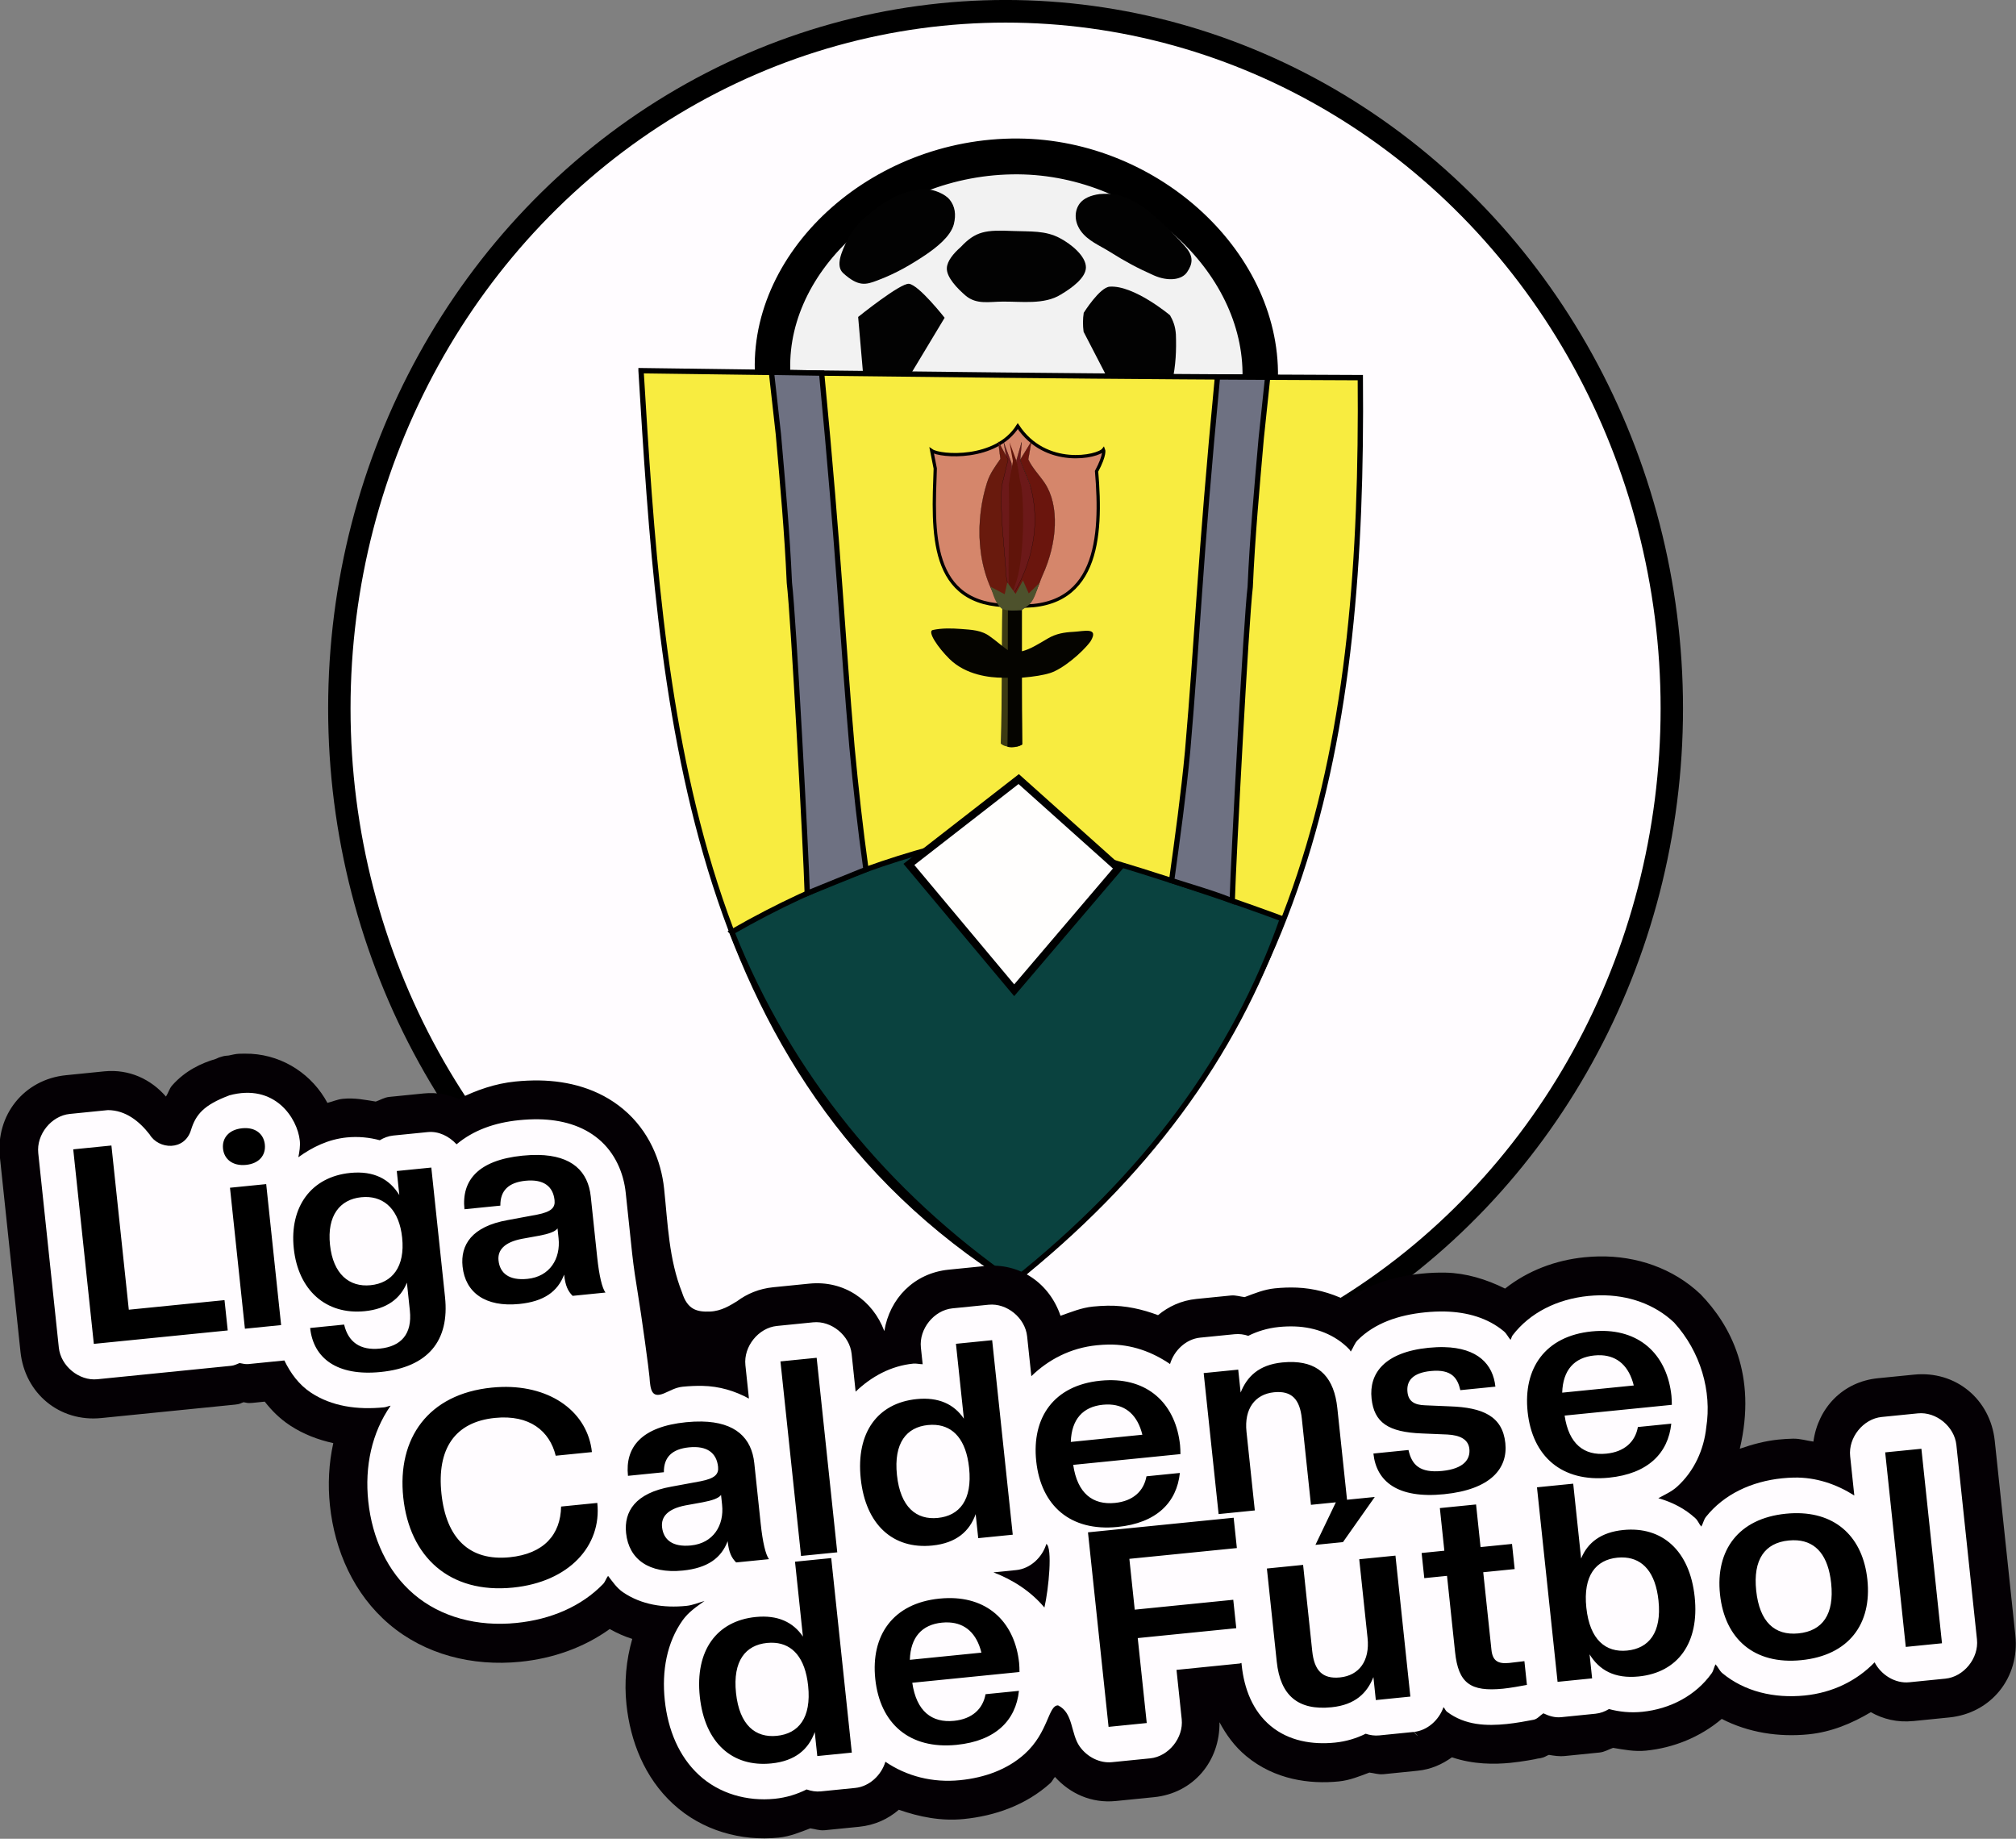 <?xml version="1.0" encoding="UTF-8" standalone="no"?>
<!-- Created with Inkscape (http://www.inkscape.org/) -->

<svg
   version="1.1"
   id="svg1"
   width="286.237"
   height="261.017"
   viewBox="0 0 286.237 261.017"
   sodipodi:docname="452387973_1014953523045519_871115287210108003_n.jpg"
   xml:space="preserve"
   xmlns:inkscape="http://www.inkscape.org/namespaces/inkscape"
   xmlns:sodipodi="http://sodipodi.sourceforge.net/DTD/sodipodi-0.dtd"
   xmlns="http://www.w3.org/2000/svg"
   xmlns:svg="http://www.w3.org/2000/svg"><rect x="0" y="0" width="286.237" height="261.017" fill="#808080" stroke="none"/><defs
     id="defs1" /><sodipodi:namedview
     id="namedview1"
     pagecolor="#ffffff"
     bordercolor="#000000"
     borderopacity="0.25"
     inkscape:showpageshadow="2"
     inkscape:pageopacity="0.0"
     inkscape:pagecheckerboard="0"
     inkscape:deskcolor="#d1d1d1"><inkscape:page
       x="0"
       y="0"
       width="286.237"
       height="261.017"
       id="page2"
       margin="0"
       bleed="0" /></sodipodi:namedview><g
     inkscape:groupmode="layer"
     inkscape:label="Image"
     id="g1"
     transform="translate(-29.654,-40.48)"><g
       inkscape:label="Capa 1"
       id="layer1"
       transform="matrix(1.32,0,0,1.333,298.005,-14.994)"
       style="opacity:1"><g
         id="g242"><ellipse
           style="opacity:1;fill:#fffcff;fill-opacity:1;fill-rule:evenodd;stroke:#000000;stroke-width:2.409;stroke-linecap:round;stroke-dasharray:none;stroke-opacity:1;paint-order:markers fill stroke"
           id="path241"
           cx="-95.134"
           cy="117.059"
           rx="71.662"
           ry="74.241" /><g
           id="g233"><g
             id="g232"
             transform="matrix(1.082,0,0,1.082,-208.545,-16.281)"><path
               id="path9"
               style="opacity:1;fill:#f2f2f2;fill-opacity:1;fill-rule:evenodd;stroke:#000000;stroke-width:3.526;stroke-linecap:round;stroke-dasharray:none;stroke-opacity:1;paint-order:markers fill stroke"
               d="m 130.114,91.194 c -0.589,11.648 -10.867,19.947 -24.034,19.947 -13.167,0 -23.242,-8.536 -24.363,-20.145 -1.105,-11.442 10.501,-22.198 24.363,-22.091 13.12,0.101 24.62,10.69 24.034,22.289 z"
               sodipodi:nodetypes="sssss" /><path
               style="opacity:1;fill:#020202;fill-opacity:1;fill-rule:evenodd;stroke-width:0.326;stroke-linecap:round;paint-order:markers fill stroke"
               d="m 121.389,91.029 -6.326,-0.101 -2.491,-4.767 c -0.083,-0.63 -0.081,-1.251 0.013,-1.865 0,0 1.583,-2.509 2.587,-2.574 2.417,-0.158 5.99,2.814 5.99,2.814 0.281,0.49 0.529,1.033 0.585,1.882 0.059,1.537 -0.008,3.074 -0.358,4.611 z"
               id="path11-6"
               sodipodi:nodetypes="ccccscccc" /><path
               style="opacity:1;fill:#020202;fill-opacity:1;fill-rule:evenodd;stroke-width:0.326;stroke-linecap:round;paint-order:markers fill stroke"
               d="m 118.373,73.802 c 1.299,0.901 3.349,2.855 4.361,4.041 0.791,0.927 0.682,1.644 0.123,2.456 -0.522,0.759 -1.869,0.938 -3.301,0.312 -1.654,-0.724 -2.877,-1.386 -4.339,-2.295 -1.022,-0.646 -2.241,-1.094 -2.957,-2.123 -0.667,-0.96 -0.576,-2 -0.067,-2.665 0.384,-0.502 1.094,-0.801 1.956,-0.916 1.214,-0.086 2.175,-0.077 4.224,1.191 z"
               id="path10-8"
               sodipodi:nodetypes="cssscsscc" /><path
               style="opacity:1;fill:#020202;fill-opacity:1;fill-rule:evenodd;stroke-width:0.326;stroke-linecap:round;paint-order:markers fill stroke"
               d="m 105.593,76.244 c 1.731,0.065 3.168,-0.056 4.608,0.694 1.198,0.624 2.61,1.805 2.603,2.893 -0.007,1.016 -1.405,2.029 -2.482,2.659 -1.661,1.036 -3.938,0.677 -5.822,0.703 -1.323,0.008 -2.557,0.308 -3.638,-0.574 -0.805,-0.684 -1.936,-1.815 -1.884,-2.736 0.039,-0.695 0.655,-1.426 1.365,-2.046 1.512,-1.593 2.49,-1.714 5.25,-1.593 z"
               id="path10"
               sodipodi:nodetypes="cssscsssc" /><path
               style="opacity:1;fill:#020202;fill-opacity:1;fill-rule:evenodd;stroke-width:0.326;stroke-linecap:round;paint-order:markers fill stroke"
               d="m 92.175,73.857 c -1.283,0.963 -2.342,1.826 -3.028,3.154 -0.709,1.373 -1.233,2.702 -0.467,3.387 1.538,1.375 2.273,1.126 3.375,0.718 1.9,-0.703 3.381,-1.579 4.829,-2.535 1.013,-0.692 2.458,-1.766 2.79,-3.009 0.232,-0.946 0.125,-1.754 -0.429,-2.429 -0.418,-0.51 -1.531,-1.019 -2.423,-1.01 -1.703,0.017 -3.173,0.69 -4.648,1.724 z"
               id="path10-1"
               sodipodi:nodetypes="cssscssscc" /><path
               style="opacity:0.997;fill:#020202;fill-opacity:1;fill-rule:evenodd;stroke-width:0.326;stroke-linecap:round;paint-order:markers fill stroke"
               d="m 90.16,84.703 0.486,5.535 4.737,0.097 3.375,-5.552 c 0,0 -2.541,-3.212 -3.539,-3.342 -0.836,-0.109 -5.06,3.263 -5.06,3.263 z"
               id="path11"
               sodipodi:nodetypes="ccccsc" /></g><g
             id="g231"><g
               id="g230"
               transform="matrix(1.082,0,0,1.082,-208.545,-16.281)"><g
                 id="g7"
                 transform="translate(-79.439,-13.711)"><path
                   style="opacity:1;fill:#f8ec40;fill-opacity:1;fill-rule:evenodd;stroke:#000000;stroke-width:0.526;stroke-linecap:round;stroke-dasharray:none;paint-order:markers fill stroke"
                   d="m 148.016,103.703 c 23.945,0.338 47.817,0.602 71.505,0.684 0.301,35.637 -4.851,65.181 -34.534,89.007 -32.86,-20.447 -35.008,-57.974 -36.971,-89.691 z"
                   id="path1"
                   sodipodi:nodetypes="cccc" /><path
                   style="opacity:1;fill:#0a423f;fill-opacity:1;fill-rule:evenodd;stroke:#000000;stroke-width:0.526;stroke-linecap:round;stroke-dasharray:none;paint-order:markers fill stroke"
                   d="m 157.043,158.944 c 9.25,-5.236 17.239,-7.836 27.002,-9.894 8.425,2.145 18.993,5.396 27.732,8.6 -4.771,13.482 -13.622,25.404 -26.79,35.745 -12.621,-8.718 -22.267,-20.333 -27.943,-34.45 z"
                   id="path2"
                   sodipodi:nodetypes="ccccc" /><path
                   style="fill:#fffefd;fill-opacity:1;fill-rule:evenodd;stroke:#000000;stroke-width:0.752;stroke-linecap:round;stroke-dasharray:none;paint-order:markers fill stroke"
                   d="m 185.56,143.897 -10.912,8.4 10.465,12.382 10.342,-12.014 z"
                   id="path26" /></g><path
                 style="opacity:1;fill:#6e7182;fill-opacity:1;fill-rule:evenodd;stroke:#000000;stroke-width:0.526;stroke-linecap:round;stroke-dasharray:none;paint-order:markers fill stroke"
                 d="m 90.939,139.085 c -2.102,0.833 -3.923,1.573 -5.838,2.343 -0.126,-4.14 -1.365,-27.214 -1.778,-30.56 -0.214,-4.888 -0.666,-9.757 -1.094,-14.629 l -0.687,-6.088 4.99,0.079 c 1.772,18.331 2.035,25.648 3.012,36.771 0.408,4.302 0.802,7.805 1.395,12.084 z"
                 id="path4"
                 sodipodi:nodetypes="cccccccc" /><path
                 style="opacity:1;fill:#6e7182;fill-opacity:1;fill-rule:evenodd;stroke:#000000;stroke-width:0.526;stroke-linecap:round;stroke-dasharray:none;paint-order:markers fill stroke"
                 d="m 121.324,140.176 c 2.082,0.674 4.107,1.223 6.022,1.994 0.126,-4.14 1.377,-27.546 1.789,-30.892 0.214,-4.888 0.666,-9.757 1.094,-14.629 l 0.64,-6.014 -4.989,-0.029 c -1.772,18.331 -1.988,25.683 -2.965,36.805 -0.408,4.302 -0.997,8.486 -1.591,12.765 z"
                 id="path12"
                 sodipodi:nodetypes="cccccccc" /></g></g></g></g><g
         id="g18"
         transform="matrix(1.082,0,0,1.082,-208.545,-16.281)"><path
           id="path239"
           style="font-weight:bold;font-size:27.537px;font-family:'Creato Display';-inkscape-font-specification:'Creato Display, Bold';font-variant-ligatures:no-contextual;letter-spacing:-0.021px;word-spacing:-0.431px;display:inline;fill:#040004;fill-rule:evenodd;stroke-width:0.326;stroke-linecap:round;paint-order:markers fill stroke"
           inkscape:label="black"
           d="m 28.673,157.215 c -0.194,0.008 -0.387,0.032 -0.577,0.069 -0.249,0.049 -0.421,0.089 -0.506,0.107 -0.188,0.019 -0.377,0.027 -0.562,0.075 -0.565,0.158 -0.488,0.164 -0.611,0.212 -0.07,0.028 -0.093,0.038 -0.141,0.057 -1.377,0.401 -2.993,1.13 -4.304,2.592 -0.296,0.33 -0.386,0.746 -0.623,1.105 -1.487,-1.696 -3.647,-2.729 -6.145,-2.48 h -0.003 l -3.792,0.378 c -4.161,0.412 -7.011,3.921 -6.567,8.077 v 0.006 l 2.045,19.143 v 0.003 c 0.442,4.115 3.909,6.928 8.028,6.514 l -0.006,0.001 13.301,-1.323 c 0.543,-0.053 0.542,-0.133 0.847,-0.236 0.32,0.039 0.351,0.117 0.878,0.065 l -0.006,0.001 1.24,-0.123 c 0.674,0.858 1.485,1.672 2.512,2.341 1.351,0.881 2.811,1.415 4.301,1.743 -0.445,1.999 -0.553,4.077 -0.333,6.134 0.473,4.428 2.363,8.716 5.891,11.686 3.555,2.992 8.272,4.17 13.029,3.698 3.258,-0.323 6.335,-1.4 8.894,-3.223 0.73,0.409 1.474,0.734 2.241,0.973 -0.617,2.106 -0.806,4.312 -0.576,6.461 0.386,3.606 1.793,7.182 4.624,9.769 2.906,2.656 6.782,3.696 10.498,3.327 1.155,-0.115 2.143,-0.535 3.151,-0.913 0.485,0.062 0.898,0.237 1.434,0.183 l -0.006,0.003 3.422,-0.34 c 1.563,-0.153 2.895,-0.77 3.955,-1.676 2.051,0.709 4.206,1.136 6.466,0.911 3.086,-0.306 6.162,-1.36 8.602,-3.54 0.195,-0.174 0.272,-0.418 0.453,-0.602 1.489,1.631 3.614,2.616 6.062,2.369 l -0.006,0.001 3.786,-0.377 c 3.918,-0.385 6.57,-3.546 6.512,-7.378 0.652,1.212 1.482,2.369 2.661,3.337 2.83,2.324 6.297,2.779 9.199,2.491 1.111,-0.11 2.066,-0.513 3.042,-0.872 0.464,0.051 0.882,0.209 1.375,0.16 l -0.003,0.003 3.422,-0.343 c 1.323,-0.13 2.446,-0.636 3.413,-1.323 2.129,0.714 4.238,0.701 5.821,0.544 1.17,-0.116 2.32,-0.332 3.022,-0.467 l -0.648,0.06 c 0.219,-0.002 0.437,-0.024 0.653,-0.063 0.404,-0.078 0.486,-0.205 0.786,-0.312 0.506,0.08 1.012,0.169 1.601,0.11 l -0.003,0.001 3.422,-0.341 c 0.529,-0.052 0.901,-0.305 1.363,-0.46 1.064,0.171 2.119,0.387 3.275,0.273 2.729,-0.271 5.387,-1.324 7.529,-3.124 2.657,1.358 5.683,1.811 8.632,1.518 2.266,-0.225 4.308,-1.072 6.187,-2.179 1.217,0.683 2.646,1.031 4.211,0.873 l -0.006,0.003 3.589,-0.357 c 4.164,-0.409 7.019,-3.922 6.574,-8.08 v -0.003 l -2.047,-19.143 v -0.001 c -0.441,-4.11 -3.9,-6.921 -8.013,-6.515 h -0.006 l -3.594,0.355 c -3.515,0.346 -5.963,2.947 -6.415,6.237 -0.681,-0.091 -1.315,-0.302 -2.031,-0.287 h -0.01 c -0.49,0.011 -0.966,0.042 -1.43,0.088 -1.317,0.131 -2.598,0.468 -3.845,0.901 1.733,-7.275 -0.93,-12.174 -3.908,-15.211 -2.715,-2.55 -6.365,-3.778 -10.082,-3.717 -0.004,-10e-6 -0.008,-10e-6 -0.012,0 -0.463,0.008 -0.945,0.035 -1.443,0.085 -2.871,0.285 -5.638,1.315 -7.89,3.081 -1.893,-0.931 -3.897,-1.525 -5.903,-1.569 -0.807,-0.018 -1.615,0.019 -2.426,0.1 -2.634,0.262 -5.261,1.043 -7.494,2.617 -1.576,-0.762 -3.252,-1.177 -4.862,-1.242 -0.735,-0.03 -1.467,-0.003 -2.196,0.07 l 0.001,-10e-4 c -1.1,0.11 -2.045,0.509 -3.012,0.864 -0.459,-0.049 -0.878,-0.206 -1.362,-0.158 h -0.003 l -3.431,0.34 c -1.502,0.149 -2.773,0.745 -3.811,1.594 -1.55,-0.572 -3.208,-0.96 -5.007,-0.93 -0.004,-1e-5 -0.008,-1e-5 -0.012,0 -0.495,0.009 -0.977,0.04 -1.445,0.086 -1.16,0.115 -2.182,0.543 -3.232,0.907 -1.081,-3.164 -4.001,-5.245 -7.522,-4.895 h -0.004 l -3.595,0.357 c -3.446,0.341 -5.872,2.848 -6.394,6.046 -1.144,-3.037 -4.013,-5.014 -7.452,-4.672 h -0.003 l -3.597,0.357 c -1.383,0.137 -2.59,0.636 -3.588,1.374 -0.678,0.405 -1.557,0.973 -2.691,1.017 -1.288,0.05 -2.244,-0.181 -2.778,-1.88 -1.311,-3.262 -1.415,-6.764 -1.783,-10.214 v -0.001 c -0.293,-2.741 -1.498,-5.692 -4.052,-7.815 -2.478,-2.059 -5.516,-2.786 -8.337,-2.835 h -0.004 c -0.81,-0.013 -1.61,0.027 -2.401,0.105 -1.985,0.197 -3.862,0.84 -5.636,1.719 -1.018,-0.443 -2.175,-0.673 -3.437,-0.548 h -0.004 l -3.428,0.34 c -0.531,0.053 -0.903,0.306 -1.365,0.462 -1.062,-0.17 -2.115,-0.386 -3.268,-0.271 -0.558,0.055 -1.019,0.274 -1.539,0.399 -1.487,-2.741 -4.307,-4.641 -7.572,-4.83 -0.014,-7.5e-4 -0.029,-4.7e-4 -0.043,-0.001 -0.012,-6.3e-4 -0.018,5.8e-4 -0.03,0 -0.442,-0.021 -0.83,-0.014 -1.08,-0.003 z m 15.846,17.087 c 0.179,0.327 0.514,0.935 0.431,0.941 -0.02,-0.183 0.026,-0.167 -0.03,0.306 -0.021,0.178 -0.099,0.435 -0.163,0.658 l -6.894,0.689 c -0.081,-0.155 -0.178,-0.339 -0.229,-0.483 -0.132,-0.371 -0.113,-0.459 -0.098,-0.319 0.02,0.183 -0.025,0.166 0.03,-0.293 0.02,-0.17 0.113,-0.463 0.191,-0.718 z m 101.954,17.845 c 0.004,0.002 0.008,0.004 0.012,0.006 -0.02,-8.4e-4 -0.003,-5.8e-4 -0.024,-0.001 0.004,-0.001 0.008,-0.003 0.012,-0.004 z m -45.339,5.263 c 0.032,0.08 0.054,0.12 0.09,0.227 0.15,0.44 0.111,0.486 0.087,0.268 -0.024,-0.227 -0.088,0.193 -0.115,0.503 l -7.17,0.661 c -0.061,-0.193 -0.141,-0.428 -0.129,-0.312 0.024,0.224 -0.025,0.218 0.027,-0.28 0.009,-0.09 0.032,-0.147 0.053,-0.249 z m -48.159,1.131 0.006,0.004 c 0.017,0.067 0.062,0.109 0.08,0.174 -0.009,-0.031 -0.09,-0.196 -0.086,-0.177 z m 79.024,1.902 2.991,5.333 -5.296,0.524 -0.512,-3.781 z m -3.062,2.255 c -0.184,0.559 -0.302,1.122 -0.305,1.172 -0.004,0.065 -0.054,-0.369 0.272,-1.149 z m 57.776,6.578 c 0.001,0.004 0.003,0.01 0.004,0.016 -1e-5,5.7e-4 0,0.004 0,0.004 -10e-4,-0.004 -0.003,-0.008 -0.004,-0.012 1.5e-4,-0.001 -1.6e-4,-0.007 0,-0.009 z m -32.357,0.585 c 1.83,-0.091 4.124,1.404 3.958,4.025 -0.083,1.31 -0.996,2.501 -1.806,2.995 -0.809,0.494 -1.445,0.54 -1.877,0.545 5.4e-4,-1e-5 -0.335,-0.02 -0.546,-0.041 l 0.235,-7.519 z m 15.311,0.602 c 0.032,0.08 0.052,0.12 0.089,0.227 0.15,0.44 0.112,0.486 0.089,0.268 -0.024,-0.227 -0.089,0.194 -0.117,0.504 l -7.168,0.661 c -0.061,-0.194 -0.143,-0.43 -0.13,-0.314 0.024,0.224 -0.024,0.22 0.028,-0.278 0.009,-0.09 0.032,-0.148 0.053,-0.251 z m -16.704,6.594 c 0.062,0.046 0.417,0.157 0.762,0.264 -0.045,-0.011 -0.108,-0.02 -0.147,-0.031 -0.206,-0.056 -0.328,-0.104 -0.422,-0.142 -0.114,-0.046 -0.141,-0.065 -0.194,-0.091 z m -67.81,1.801 c -0.237,-0.499 -0.081,-0.227 0.07,0.217 0.151,0.444 0.113,0.492 0.09,0.275 -0.024,-0.227 -0.087,0.194 -0.114,0.503 l -7.174,0.658 c -0.06,-0.193 -0.142,-0.427 -0.129,-0.308 0.024,0.222 -0.025,0.214 0.028,-0.29 0.009,-0.086 0.029,-0.138 0.049,-0.234 z m 60.067,4.857 c 0.041,0.069 0.385,0.401 0.555,0.626 l -0.024,0.007 c -0.486,-0.448 -0.618,-0.779 -0.531,-0.633 z"
           sodipodi:nodetypes="ccccscscccccccccccccccscsssccssscccccsscccccsscccccsccccccccscsccccccccccccccccsscccsccccccccccccccccccccccssccsccccccccscccscccsssccccccscccscsccccccccccccccccccccccsscccscssccscccccssccssccssccsccscsccccc" /><path
           id="path240-0"
           style="display:inline;fill:#fffcff;fill-rule:evenodd;stroke-width:0.326;stroke-linecap:round;paint-order:markers fill stroke"
           inkscape:label="white"
           d="m 27.616,161.328 c -2.471,0.925 -3.301,1.845 -3.776,3.393 -0.639,2.082 -3.22,1.928 -4.11,0.447 -1.038,-1.321 -2.398,-2.392 -4.148,-2.403 h -0.003 l -3.792,0.377 c -1.833,0.181 -3.329,2.025 -3.133,3.856 v 0.001 0.001 l 2.045,19.143 c 0.195,1.814 2.015,3.293 3.83,3.11 l 13.306,-1.323 c 0.296,-0.029 0.559,-0.161 0.832,-0.27 0.292,0.054 0.583,0.13 0.882,0.1 l 3.571,-0.355 c 0.611,1.25 1.441,2.386 2.654,3.176 2.045,1.333 4.566,1.705 7.261,1.437 0.23,-0.023 0.422,-0.129 0.648,-0.161 -1.875,2.657 -2.589,5.982 -2.223,9.406 0.388,3.628 1.896,6.928 4.547,9.16 2.656,2.236 6.28,3.203 10.181,2.816 3.458,-0.343 6.483,-1.653 8.611,-3.827 0.226,-0.23 0.3,-0.557 0.502,-0.806 0.45,0.58 0.863,1.193 1.49,1.616 1.816,1.224 4.031,1.561 6.284,1.338 0.649,-0.064 1.212,-0.315 1.816,-0.485 -0.786,0.556 -1.596,1.092 -2.168,1.887 -1.581,2.196 -2.095,4.993 -1.785,7.895 0.31,2.902 1.403,5.524 3.398,7.347 2.011,1.838 4.775,2.613 7.532,2.34 1.158,-0.115 2.221,-0.447 3.17,-0.919 0.451,0.16 0.928,0.24 1.409,0.192 l 3.426,-0.34 c 1.4,-0.138 2.591,-1.246 2.996,-2.577 2.103,1.42 4.678,2.086 7.421,1.814 2.482,-0.246 4.726,-1.065 6.426,-2.584 2.38,-2.127 2.339,-4.816 3.324,-4.775 1.526,0.738 1.238,2.784 2.148,4.051 0.724,1.007 1.969,1.661 3.213,1.535 l 3.789,-0.375 c 1.834,-0.18 3.332,-2.024 3.136,-3.856 l -0.518,-4.852 6.283,-0.626 c 0.062,-0.006 0.115,-0.046 0.176,-0.056 l 0.025,0.245 c 0.24,2.248 1.065,4.466 2.88,5.957 1.819,1.494 4.16,1.859 6.387,1.638 1.121,-0.111 2.149,-0.426 3.055,-0.873 0.435,0.146 0.896,0.21 1.357,0.164 l 3.428,-0.341 c 1.35,-0.133 2.507,-1.172 2.951,-2.439 0.146,0.135 0.182,0.329 0.348,0.453 1.828,1.365 3.972,1.402 5.932,1.207 0.922,-0.091 2.013,-0.292 2.673,-0.419 h 0.003 c 0.393,-0.076 0.639,-0.426 0.975,-0.636 0.552,0.267 1.143,0.444 1.757,0.382 l 3.426,-0.341 c 0.48,-0.047 0.928,-0.215 1.338,-0.46 1.024,0.275 2.134,0.388 3.298,0.273 2.759,-0.274 5.318,-1.581 6.912,-3.796 0.188,-0.262 0.223,-0.601 0.382,-0.879 0.256,0.268 0.386,0.632 0.676,0.87 2.197,1.805 5.136,2.502 8.191,2.199 2.759,-0.274 5.167,-1.439 6.945,-3.264 0.654,1.237 2.04,2.103 3.447,1.962 l 3.594,-0.357 c 1.834,-0.18 3.332,-2.024 3.136,-3.856 v -0.001 l -2.047,-19.143 c -0.195,-1.812 -2.009,-3.288 -3.823,-3.109 h -0.006 l -3.595,0.356 c -1.834,0.18 -3.332,2.023 -3.136,3.855 v 0.001 0.001 l 0.414,3.872 c -1.765,-1.108 -3.795,-1.811 -6.022,-1.765 h -0.007 c -0.378,0.008 -0.754,0.033 -1.132,0.07 -3.062,0.304 -5.808,1.58 -7.588,3.799 -0.227,0.283 -0.275,0.652 -0.465,0.955 -0.22,-0.25 -0.33,-0.586 -0.577,-0.812 -1.057,-0.966 -2.332,-1.601 -3.694,-1.982 0.642,-0.346 1.319,-0.641 1.86,-1.125 1.714,-1.532 2.675,-3.663 2.907,-5.846 v -0.003 c 0.563,-3.543 -0.555,-7.439 -3.201,-10.317 -1.908,-1.792 -4.555,-2.724 -7.393,-2.677 h -0.006 c -0.363,0.007 -0.742,0.027 -1.134,0.066 -3.066,0.304 -5.79,1.635 -7.517,3.871 -0.103,0.133 -0.114,0.308 -0.209,0.445 -0.239,-0.271 -0.376,-0.601 -0.663,-0.84 -1.584,-1.312 -3.645,-1.898 -5.866,-1.947 -0.633,-0.014 -1.287,0.015 -1.964,0.082 -2.694,0.267 -5.011,1.08 -6.68,2.715 -0.338,0.331 -0.452,0.769 -0.707,1.146 -0.053,-0.059 -0.068,-0.137 -0.123,-0.195 -1.434,-1.499 -3.429,-2.196 -5.38,-2.275 -0.542,-0.022 -1.097,-0.004 -1.659,0.053 -1.11,0.111 -2.129,0.423 -3.027,0.867 -0.432,-0.144 -0.891,-0.205 -1.348,-0.16 h -0.003 l -3.431,0.338 c -1.406,0.139 -2.597,1.26 -2.996,2.599 -1.76,-1.191 -3.833,-1.956 -6.138,-1.918 h -0.006 c -0.379,0.007 -0.757,0.033 -1.135,0.07 -2.59,0.257 -4.8,1.395 -6.508,3.044 l -0.42,-3.924 c -0.195,-1.813 -2.012,-3.291 -3.826,-3.11 h -0.004 l -3.595,0.357 c -1.833,0.181 -3.332,2.025 -3.136,3.856 v 0.001 10e-4 l 0.178,1.641 c -0.32,-9.3e-4 -0.617,-0.091 -0.943,-0.059 -2.215,0.22 -4.16,1.273 -5.722,2.76 l -0.397,-3.718 c -0.195,-1.813 -2.012,-3.288 -3.826,-3.107 h -0.003 l -3.597,0.357 c -1.833,0.181 -3.33,2.023 -3.135,3.855 7.1e-5,6.5e-4 -7.1e-5,0.002 0,0.003 l 0.352,3.289 c -1.397,-0.754 -2.947,-1.22 -4.637,-1.25 h -0.003 c -0.628,-0.011 -1.277,0.018 -1.954,0.085 -0.721,0.072 -1.292,0.428 -1.851,0.655 -1.219,0.493 -1.354,-0.317 -1.44,-1.597 -0.039,-0.578 -0.76,-5.887 -1.235,-8.715 -0.075,-0.445 -0.341,-2.065 -0.494,-3.498 l -0.635,-5.942 c -0.206,-1.923 -1.042,-3.903 -2.691,-5.273 -1.63,-1.354 -3.732,-1.913 -5.953,-1.952 h -0.003 c -0.637,-0.011 -1.288,0.022 -1.957,0.088 -2.443,0.242 -4.547,0.995 -6.212,2.375 -0.739,-0.792 -1.78,-1.31 -2.862,-1.203 h -0.003 l -3.428,0.34 c -0.48,0.048 -0.931,0.218 -1.341,0.463 -1.024,-0.275 -2.134,-0.389 -3.293,-0.274 -1.811,0.18 -3.395,0.941 -4.801,1.946 0.109,-0.545 0.201,-1.096 0.144,-1.635 -0.236,-2.208 -2.493,-5.688 -7.041,-4.445 z m 81.253,44.135 c 0.629,0.352 0.234,4.442 -0.192,6.257 -1.337,-1.582 -3.133,-2.731 -5.067,-3.46 l 2.263,-0.224 c 1.398,-0.137 2.589,-1.244 2.996,-2.573 z"
           sodipodi:nodetypes="cssccccccccccccsscsssscsscssssccccsssscccccccssccccssccccccsscssccccccccccccccccscscsccscccscsscsccsccccccccccccccccccccccccsccsscsssccsssccccccscsccccsc" /><path
           id="path235"
           style="font-weight:bold;font-size:27.537px;font-family:'Creato Display';-inkscape-font-specification:'Creato Display, Bold';font-variant-ligatures:no-contextual;letter-spacing:-0.021px;word-spacing:-0.431px;direction:ltr;display:inline;fill:#000000;fill-opacity:1;fill-rule:evenodd;stroke-width:0.326;stroke-linecap:round;paint-order:markers fill stroke"
           sodipodi:type="inkscape:offset"
           inkscape:radius="0"
           inkscape:original="M 29.400391 164.54102 C 29.249877 164.53202 29.089299 164.53633 28.921875 164.55273 C 27.58248 164.6857 26.912244 165.54068 27.021484 166.5625 C 27.130721 167.5843 27.967248 168.28922 29.306641 168.15625 C 30.646035 168.02328 31.288925 167.1722 31.179688 166.15039 C 31.084108 165.25631 30.453997 164.60138 29.400391 164.54102 z M 15.927734 166.25 L 12.132812 166.62695 L 14.179688 185.77344 L 27.490234 184.45117 L 27.169922 181.4668 L 17.65625 182.41016 L 15.927734 166.25 z M 58.355469 167.17773 C 57.874565 167.16973 57.357326 167.19305 56.802734 167.24805 C 52.365991 167.68852 50.721591 169.69805 51.023438 172.52148 L 54.59375 172.16797 C 54.57516 170.67518 55.421461 169.88497 57.095703 169.71875 C 58.88156 169.54146 59.833858 170.26145 59.980469 171.63281 C 60.058089 172.35883 59.678824 172.77619 58.242188 173.05469 L 55.337891 173.58789 C 51.739115 174.21692 50.608834 176.04173 50.835938 178.16602 C 51.109035 180.72054 53.098222 182.18089 56.474609 181.8457 C 58.930165 181.60192 60.292031 180.62385 60.931641 178.95703 C 61.04663 180.0326 61.30221 180.57752 61.775391 181.04688 L 65.041016 180.72266 C 64.713105 180.29324 64.416072 179.10103 64.214844 177.21875 L 63.580078 171.27539 C 63.315964 168.80489 61.721788 167.23625 58.355469 167.17773 z M 47.728516 168.41992 L 44.296875 168.75977 L 44.548828 171.12695 C 43.595032 169.59113 42.06381 168.71098 39.664062 168.94922 C 35.785401 169.33428 33.619686 172.29363 34.056641 176.38086 C 34.493599 180.46809 37.24048 182.93976 41.119141 182.55469 C 43.295656 182.33862 44.654499 181.3342 45.302734 179.74805 L 45.595703 182.49023 C 45.84293 184.80275 44.732035 186.02775 42.611328 186.23828 C 40.658046 186.4322 39.470635 185.59872 39.060547 183.87305 L 35.683594 184.20898 C 36.002686 187.19374 38.364327 188.97041 42.689453 188.54102 C 47.405235 188.07285 49.551751 185.46836 49.091797 181.16602 L 47.728516 168.41992 z M 31.314453 170.04883 L 27.714844 170.40625 L 29.199219 184.28125 L 32.798828 183.92383 L 31.314453 170.04883 z M 41.162109 171.31641 C 43.110104 171.29491 44.539755 172.61318 44.828125 175.31055 C 45.13572 178.18775 43.840018 179.78475 41.691406 179.99805 C 39.570699 180.20859 37.963845 178.90065 37.65625 176.02344 C 37.348655 173.14626 38.644918 171.55037 40.765625 171.33984 C 40.899913 171.32654 41.032243 171.31781 41.162109 171.31641 z M 60.275391 174.40234 L 60.378906 175.37109 C 60.59451 177.38782 59.513574 179.15338 57.28125 179.375 C 55.439584 179.55783 54.542393 178.80334 54.410156 177.56641 C 54.303792 176.5715 54.951533 175.77304 56.748047 175.43164 L 58.435547 175.12891 C 59.403565 174.95129 60.055876 174.72306 60.275391 174.40234 z M 163.93945 184.49609 C 163.66265 184.50109 163.37914 184.51602 163.08789 184.54492 C 158.45583 185.00478 156.25776 188.18547 156.71484 192.46094 C 157.1834 196.84379 160.1093 199.40656 164.79688 198.94141 C 168.67551 198.55635 170.68692 196.53626 170.99609 193.625 L 167.67578 193.95508 C 167.40959 195.42177 166.32883 196.39888 164.54297 196.57617 C 162.33855 196.79502 160.80603 195.64242 160.39258 192.83008 L 171.05078 191.77148 C 171.04378 191.44603 171.04352 191.1747 171.01172 190.87891 C 170.60207 187.04712 168.09139 184.42743 163.93945 184.49609 z M 103.48242 185.4082 L 99.882812 185.76562 L 100.67188 193.13477 C 99.701669 191.70927 98.158938 190.99095 95.982422 191.20703 C 92.103761 191.59209 89.932144 194.49861 90.417969 199.04297 C 90.903797 203.58732 93.644776 206.00615 97.523438 205.62109 C 99.923185 205.38285 101.23492 204.22025 101.84375 202.5293 L 102.09766 204.89453 L 105.5293 204.55469 L 103.48242 185.4082 z M 148.41016 186.0918 C 147.93404 186.0813 147.42025 186.10155 146.86914 186.15625 C 142.48822 186.59118 140.93475 188.67458 141.19922 191.14844 C 141.4522 193.51474 142.85125 194.46237 146.2207 194.58984 L 148.74023 194.69336 C 149.98813 194.75966 150.82126 195.16627 150.92188 196.10742 C 151.03111 197.12922 150.37126 198.06403 148.22266 198.27734 C 145.99034 198.49895 145.19663 197.68106 144.87109 196.21875 L 141.38281 196.56445 C 141.67603 199.3072 143.77807 201.02822 148.41016 200.56836 C 153.07012 200.10574 154.76252 198.00901 154.49805 195.53516 C 154.21345 192.8731 152.23485 192.0363 149.00781 191.92188 L 146.51562 191.81641 C 145.46881 191.78451 144.86727 191.43574 144.76953 190.52148 C 144.65167 189.41901 145.27217 188.62342 147.08594 188.44336 C 149.20666 188.23282 149.7603 189.18378 150.02344 190.32617 L 153.50977 189.98047 C 153.27333 187.76879 151.74299 186.16516 148.41016 186.0918 z M 164.05664 186.89258 C 165.65955 186.97718 166.79079 187.96256 167.26562 189.86523 L 160.15039 190.57227 C 160.22159 188.33686 161.35865 187.10879 163.33984 186.91211 C 163.58749 186.88751 163.82766 186.88048 164.05664 186.89258 z M 86.037109 187.14062 L 82.4375 187.49805 L 84.484375 206.64453 L 88.083984 206.28711 L 86.037109 187.14062 z M 133.49023 187.56055 C 133.12468 187.54565 132.73581 187.55831 132.32422 187.59961 C 129.98027 187.83231 128.80875 189.00794 128.18555 190.56445 L 127.94531 188.30664 L 124.51172 188.64648 L 125.99609 202.52344 L 129.5957 202.16406 L 128.76758 194.41992 C 128.5261 192.16118 129.61229 190.72158 131.50977 190.5332 C 133.26772 190.35868 134.06635 191.23102 134.26758 193.11328 L 135.17578 201.61133 L 137.65039 201.36523 L 135.62109 205.55273 L 138.35742 205.28125 L 141.51953 200.83789 L 138.76172 201.11133 L 137.79688 192.08398 C 137.48245 189.14291 136.04911 187.66505 133.49023 187.56055 z M 115.08984 189.3457 C 114.81304 189.3507 114.52758 189.36758 114.23633 189.39648 C 109.60425 189.85634 107.4062 193.03509 107.86328 197.31055 C 108.33186 201.69358 111.25744 204.2564 115.94531 203.79102 C 119.82398 203.40596 121.83538 201.38587 122.14453 198.47461 L 118.82422 198.80469 C 118.55802 200.2714 117.4792 201.24849 115.69336 201.42578 C 113.48893 201.64463 111.95448 200.49203 111.54102 197.67969 L 122.20117 196.62109 C 122.19417 196.29564 122.19441 196.02431 122.16211 195.72852 C 121.75246 191.89675 119.2418 189.27705 115.08984 189.3457 z M 54.746094 190.01172 C 54.415929 190.02072 54.080106 190.04217 53.738281 190.07617 C 47.431971 190.70224 44.31759 195.05947 44.941406 200.89453 C 45.565218 206.7296 49.537437 210.38584 55.84375 209.75977 C 61.424557 209.20573 64.681799 205.64748 64.230469 201.42578 L 60.630859 201.7832 C 60.586359 204.53231 58.927731 206.43547 55.523438 206.77344 C 51.533161 207.16958 49.20778 204.9275 48.736328 200.51758 C 48.264874 196.10768 50.068318 193.4567 54.058594 193.06055 C 57.518694 192.71705 59.499255 194.36753 60.095703 196.78125 L 63.695312 196.42383 C 63.280274 192.54162 59.698555 189.88171 54.746094 190.01172 z M 115.20508 191.74414 C 116.80799 191.82874 117.94118 192.81217 118.41602 194.71484 L 111.30078 195.42188 C 111.37198 193.18644 112.50906 191.9584 114.49023 191.76172 C 114.73788 191.73712 114.97609 191.73204 115.20508 191.74414 z M 74.611328 193.41406 C 74.130424 193.40606 73.615139 193.42742 73.060547 193.48242 C 68.623805 193.92289 66.977451 195.93635 67.279297 198.75977 L 70.849609 198.4043 C 70.831019 196.91151 71.677322 196.12129 73.351562 195.95508 C 75.137421 195.77778 76.089717 196.49776 76.236328 197.86914 C 76.313948 198.59516 75.934684 199.01447 74.498047 199.29297 L 71.59375 199.82422 C 67.994974 200.45325 66.864694 202.27805 67.091797 204.40234 C 67.364895 206.95687 69.354082 208.41723 72.730469 208.08203 C 75.186026 207.83825 76.54789 206.8602 77.1875 205.19336 C 77.302489 206.26896 77.558068 206.81385 78.03125 207.2832 L 81.296875 206.96094 C 80.968964 206.53152 80.671933 205.33736 80.470703 203.45508 L 79.835938 197.51172 C 79.571823 195.04123 77.977647 193.47258 74.611328 193.41406 z M 97.878906 193.75 C 99.629292 193.89054 100.89263 195.19826 101.18945 197.97461 C 101.52866 201.1476 100.22674 202.68904 98.078125 202.90234 C 95.957419 203.11288 94.356793 201.85854 94.017578 198.68555 C 93.678361 195.51258 94.978902 193.97031 97.099609 193.75977 C 97.368184 193.73307 97.628852 193.7299 97.878906 193.75 z M 195.85938 196.0957 L 192.25977 196.45117 L 194.30664 215.59766 L 197.90625 215.24023 L 195.85938 196.0957 z M 161.24609 199.53125 L 157.64453 199.88867 L 159.69141 219.03516 L 163.125 218.69336 L 162.87109 216.32617 C 163.82488 217.86199 165.33017 218.74687 167.75781 218.50586 C 171.63648 218.1208 173.80613 215.21427 173.32031 210.66992 C 172.83448 206.12556 170.09546 203.70674 166.2168 204.0918 C 164.04029 204.30788 162.68143 205.31227 162.0332 206.89844 L 161.24609 199.53125 z M 76.53125 200.63867 L 76.634766 201.60742 C 76.85037 203.62416 75.771386 205.38971 73.539062 205.61133 C 71.697395 205.79416 70.798254 205.03967 70.666016 203.80273 C 70.559652 202.80782 71.207392 202.00937 73.003906 201.66797 L 74.691406 201.36523 C 75.659424 201.18761 76.311735 200.95939 76.53125 200.63867 z M 151.58789 201.57617 L 147.98828 201.93359 L 148.43555 206.12891 L 146.17578 206.35352 L 146.44141 208.82812 L 148.70117 208.60352 L 149.50195 216.10547 C 149.82967 219.17088 151.02233 220.03115 154.28711 219.70703 C 154.92891 219.64333 156.0643 219.44791 156.64453 219.33594 L 156.39453 216.99805 L 154.89062 217.17383 C 153.74656 217.28741 153.23218 216.9584 153.11719 215.88281 L 152.30078 208.24609 L 155.42578 207.93555 L 155.16211 205.46094 L 152.03516 205.77148 L 151.58789 201.57617 z M 183.24219 202.43555 C 182.96158 202.44155 182.67365 202.45898 182.37891 202.48828 C 177.69104 202.95368 175.37218 206.06381 175.83789 210.41992 C 176.30645 214.80296 179.23203 217.36578 183.91992 216.90039 C 188.63569 216.43222 190.95686 213.34787 190.48828 208.96484 C 190.05167 204.88097 187.45122 202.35029 183.24219 202.43555 z M 127.49023 202.88281 L 113.00781 204.32031 L 115.05469 223.46484 L 118.84961 223.08789 L 117.95508 214.72656 L 127.75 213.75391 L 127.45117 210.95703 L 117.65625 211.92969 L 117.12305 206.92773 L 127.80859 205.86719 L 127.49023 202.88281 z M 183.51758 205.10938 C 185.41689 205.25446 186.60191 206.64004 186.88867 209.32227 C 187.21639 212.3877 186.03842 214.02738 183.63867 214.26562 C 181.26682 214.50109 179.7652 213.12793 179.4375 210.0625 C 179.10978 206.99707 180.28832 205.35852 182.66016 205.12305 C 182.96013 205.09325 183.24625 205.08857 183.51758 205.10938 z M 143.57422 206.61133 L 139.97461 206.96875 L 140.80273 214.71289 C 141.0442 216.97162 139.95803 218.41124 138.06055 218.59961 C 136.3026 218.77414 135.50396 217.90179 135.30273 216.01953 L 134.39453 207.52344 L 130.79492 207.88086 L 131.77539 217.05078 C 132.13473 220.412 133.92412 221.86398 137.2168 221.53711 C 139.58863 221.30164 140.76156 220.12485 141.38477 218.56836 L 141.625 220.82812 L 145.05859 220.48633 L 143.57422 206.61133 z M 166.41211 206.80273 C 168.1625 206.94327 169.42584 208.25099 169.72266 211.02734 C 170.06187 214.20033 168.75995 215.74177 166.61133 215.95508 C 164.49065 216.16562 162.88999 214.91127 162.55078 211.73828 C 162.21156 208.56531 163.5121 207.02303 165.63281 206.8125 C 165.90138 206.7858 166.16205 206.78263 166.41211 206.80273 z M 87.484375 206.85352 L 83.884766 207.21094 L 84.671875 214.58008 C 83.701673 213.15459 82.158937 212.43627 79.982422 212.65234 C 76.103761 213.0374 73.934095 215.94392 74.419922 220.48828 C 74.905748 225.03264 77.644777 227.45147 81.523438 227.06641 C 83.923186 226.82817 85.236873 225.66554 85.845703 223.97461 L 86.099609 226.33984 L 89.53125 226 L 87.484375 206.85352 z M 99.091797 210.79102 C 98.815 210.79602 98.52953 210.8129 98.238281 210.8418 C 93.606212 211.30166 91.408156 214.48041 91.865234 218.75586 C 92.333814 223.13889 95.259387 225.70173 99.947266 225.23633 C 103.82593 224.85127 105.83731 222.83115 106.14648 219.91992 L 102.82617 220.25 C 102.55997 221.71671 101.47922 222.69379 99.693359 222.87109 C 97.48894 223.08993 95.95643 221.93731 95.542969 219.125 L 106.20117 218.06641 C 106.19417 217.74096 106.19586 217.46962 106.16406 217.17383 C 105.75441 213.34206 103.24375 210.72237 99.091797 210.79102 z M 99.207031 213.18945 C 100.80994 213.27405 101.94118 214.25749 102.41602 216.16016 L 95.300781 216.86719 C 95.372001 214.63176 96.511002 213.40372 98.492188 213.20703 C 98.739835 213.18243 98.978045 213.17735 99.207031 213.18945 z M 81.880859 215.19531 C 83.631242 215.33586 84.892638 216.64355 85.189453 219.41992 C 85.528668 222.59289 84.226736 224.13435 82.078125 224.34766 C 79.957418 224.5582 78.358748 223.30383 78.019531 220.13086 C 77.680314 216.95787 78.980855 215.41561 81.101562 215.20508 C 81.370139 215.17838 81.630804 215.17521 81.880859 215.19531 z "
           d="m 29.4,164.541 c -0.151,-0.009 -0.311,-0.005 -0.479,0.012 -1.339,0.133 -2.01,0.988 -1.9,2.01 0.109,1.022 0.946,1.727 2.285,1.594 1.339,-0.133 1.982,-0.984 1.873,-2.006 -0.096,-0.894 -0.726,-1.549 -1.779,-1.609 z m -13.473,1.709 -3.795,0.377 2.047,19.146 13.311,-1.322 -0.32,-2.984 -9.514,0.943 z m 42.428,0.928 c -0.481,-0.008 -0.998,0.015 -1.553,0.07 -4.437,0.44 -6.081,2.45 -5.779,5.273 l 3.57,-0.354 c -0.019,-1.493 0.828,-2.283 2.502,-2.449 1.786,-0.177 2.738,0.543 2.885,1.914 0.078,0.726 -0.302,1.143 -1.738,1.422 l -2.904,0.533 c -3.599,0.629 -4.729,2.454 -4.502,4.578 0.273,2.555 2.262,4.015 5.639,3.68 2.456,-0.244 3.817,-1.222 4.457,-2.889 0.115,1.076 0.371,1.62 0.844,2.09 l 3.266,-0.324 c -0.328,-0.429 -0.625,-1.622 -0.826,-3.504 l -0.635,-5.943 c -0.264,-2.47 -1.858,-4.039 -5.225,-4.098 z m -10.627,1.242 -3.432,0.34 0.252,2.367 c -0.954,-1.536 -2.485,-2.416 -4.885,-2.178 -3.879,0.385 -6.044,3.344 -5.607,7.432 0.437,4.087 3.184,6.559 7.062,6.174 2.177,-0.216 3.535,-1.22 4.184,-2.807 l 0.293,2.742 c 0.247,2.313 -0.864,3.538 -2.984,3.748 -1.953,0.194 -3.141,-0.64 -3.551,-2.365 l -3.377,0.336 c 0.319,2.985 2.681,4.761 7.006,4.332 4.716,-0.468 6.862,-3.073 6.402,-7.375 z m -16.414,1.629 -3.6,0.357 1.484,13.875 3.6,-0.357 z m 9.848,1.268 c 1.948,-0.021 3.378,1.297 3.666,3.994 0.308,2.877 -0.988,4.474 -3.137,4.688 -2.121,0.211 -3.728,-1.097 -4.035,-3.975 -0.308,-2.877 0.989,-4.473 3.109,-4.684 0.134,-0.013 0.267,-0.022 0.396,-0.023 z m 19.113,3.086 0.104,0.969 c 0.216,2.017 -0.865,3.782 -3.098,4.004 -1.842,0.183 -2.739,-0.572 -2.871,-1.809 -0.106,-0.995 0.541,-1.793 2.338,-2.135 l 1.688,-0.303 c 0.968,-0.178 1.62,-0.406 1.84,-0.727 z m 103.664,10.094 c -0.277,0.005 -0.56,0.02 -0.852,0.049 -4.632,0.46 -6.83,3.641 -6.373,7.916 0.469,4.383 3.394,6.946 8.082,6.48 3.879,-0.385 5.89,-2.405 6.199,-5.316 l -3.32,0.33 c -0.266,1.467 -1.347,2.444 -3.133,2.621 -2.204,0.219 -3.737,-0.934 -4.15,-3.746 l 10.658,-1.059 c -0.007,-0.325 -0.007,-0.597 -0.039,-0.893 -0.41,-3.832 -2.92,-6.451 -7.072,-6.383 z m -60.457,0.912 -3.6,0.357 0.789,7.369 c -0.97,-1.425 -2.513,-2.144 -4.689,-1.928 -3.879,0.385 -6.05,3.292 -5.564,7.836 0.486,4.544 3.227,6.963 7.105,6.578 2.4,-0.238 3.711,-1.401 4.32,-3.092 l 0.254,2.365 3.432,-0.34 z m 44.928,0.684 c -0.476,-0.011 -0.99,0.01 -1.541,0.064 -4.381,0.435 -5.934,2.518 -5.67,4.992 0.253,2.366 1.652,3.314 5.021,3.441 l 2.52,0.104 c 1.248,0.066 2.081,0.473 2.182,1.414 0.109,1.022 -0.551,1.957 -2.699,2.17 -2.232,0.222 -3.026,-0.596 -3.352,-2.059 l -3.488,0.346 c 0.293,2.743 2.395,4.464 7.027,4.004 4.66,-0.463 6.352,-2.559 6.088,-5.033 -0.285,-2.662 -2.263,-3.499 -5.49,-3.613 l -2.492,-0.105 c -1.047,-0.032 -1.648,-0.381 -1.746,-1.295 -0.118,-1.102 0.503,-1.898 2.316,-2.078 2.121,-0.211 2.674,0.74 2.938,1.883 l 3.486,-0.346 c -0.236,-2.212 -1.767,-3.815 -5.1,-3.889 z m 15.646,0.801 c 1.603,0.085 2.734,1.07 3.209,2.973 l -7.115,0.707 c 0.071,-2.235 1.208,-3.463 3.189,-3.66 0.248,-0.025 0.488,-0.032 0.717,-0.019 z m -78.02,0.248 -3.6,0.357 2.047,19.146 3.6,-0.357 z m 47.453,0.42 c -0.366,-0.015 -0.754,-0.002 -1.166,0.039 -2.344,0.233 -3.515,1.408 -4.139,2.965 l -0.24,-2.258 -3.434,0.34 1.484,13.877 3.6,-0.359 -0.828,-7.744 c -0.241,-2.259 0.845,-3.698 2.742,-3.887 1.758,-0.175 2.557,0.698 2.758,2.58 l 0.908,8.498 2.475,-0.246 -2.029,4.188 2.736,-0.271 3.162,-4.443 -2.758,0.273 -0.965,-9.027 c -0.314,-2.941 -1.748,-4.419 -4.307,-4.523 z m -18.4,1.785 c -0.277,0.005 -0.562,0.022 -0.854,0.051 -4.632,0.46 -6.83,3.639 -6.373,7.914 0.469,4.383 3.394,6.946 8.082,6.48 3.879,-0.385 5.89,-2.405 6.199,-5.316 l -3.32,0.33 c -0.266,1.467 -1.345,2.444 -3.131,2.621 -2.204,0.219 -3.739,-0.934 -4.152,-3.746 l 10.66,-1.059 c -0.007,-0.325 -0.007,-0.597 -0.039,-0.893 -0.41,-3.832 -2.92,-6.451 -7.072,-6.383 z m -60.344,0.666 c -0.33,0.009 -0.666,0.03 -1.008,0.064 -6.306,0.626 -9.421,4.983 -8.797,10.818 0.624,5.835 4.596,9.491 10.902,8.865 5.581,-0.554 8.838,-4.112 8.387,-8.334 l -3.6,0.357 c -0.044,2.749 -1.703,4.652 -5.107,4.99 -3.99,0.396 -6.316,-1.846 -6.787,-6.256 -0.471,-4.41 1.332,-7.061 5.322,-7.457 3.46,-0.344 5.441,1.307 6.037,3.721 l 3.6,-0.357 c -0.415,-3.882 -3.997,-6.542 -8.949,-6.412 z m 60.459,1.732 c 1.603,0.085 2.736,1.068 3.211,2.971 l -7.115,0.707 c 0.071,-2.235 1.208,-3.463 3.189,-3.66 0.248,-0.025 0.486,-0.03 0.715,-0.018 z m -40.594,1.67 c -0.481,-0.008 -0.996,0.013 -1.551,0.068 -4.437,0.44 -6.083,2.454 -5.781,5.277 l 3.57,-0.355 c -0.019,-1.493 0.828,-2.283 2.502,-2.449 1.786,-0.177 2.738,0.543 2.885,1.914 0.078,0.726 -0.302,1.145 -1.738,1.424 l -2.904,0.531 c -3.599,0.629 -4.729,2.454 -4.502,4.578 0.273,2.555 2.262,4.015 5.639,3.68 2.456,-0.244 3.817,-1.222 4.457,-2.889 0.115,1.076 0.371,1.62 0.844,2.09 l 3.266,-0.322 c -0.328,-0.429 -0.625,-1.624 -0.826,-3.506 l -0.635,-5.943 c -0.264,-2.47 -1.858,-4.039 -5.225,-4.098 z M 97.879,193.75 c 1.75,0.141 3.014,1.448 3.311,4.225 0.339,3.173 -0.963,4.714 -3.111,4.928 -2.121,0.211 -3.721,-1.044 -4.061,-4.217 -0.339,-3.173 0.961,-4.715 3.082,-4.926 0.269,-0.027 0.529,-0.03 0.779,-0.01 z m 97.98,2.346 -3.6,0.355 2.047,19.146 3.6,-0.357 z m -34.613,3.436 -3.602,0.357 2.047,19.146 3.434,-0.342 -0.254,-2.367 c 0.954,1.536 2.459,2.421 4.887,2.18 3.879,-0.385 6.048,-3.292 5.562,-7.836 -0.486,-4.544 -3.225,-6.963 -7.104,-6.578 -2.177,0.216 -3.535,1.22 -4.184,2.807 z m -84.715,1.107 0.104,0.969 c 0.216,2.017 -0.863,3.782 -3.096,4.004 -1.842,0.183 -2.741,-0.572 -2.873,-1.809 -0.106,-0.995 0.541,-1.793 2.338,-2.135 l 1.688,-0.303 c 0.968,-0.178 1.62,-0.406 1.84,-0.727 z m 75.057,0.938 -3.6,0.357 0.447,4.195 -2.26,0.225 0.266,2.475 2.26,-0.225 0.801,7.502 c 0.328,3.065 1.52,3.926 4.785,3.602 0.642,-0.064 1.777,-0.259 2.357,-0.371 l -0.25,-2.338 -1.504,0.176 c -1.144,0.114 -1.658,-0.215 -1.773,-1.291 l -0.816,-7.637 3.125,-0.311 -0.264,-2.475 -3.127,0.311 z m 31.654,0.859 c -0.281,0.006 -0.569,0.023 -0.863,0.053 -4.688,0.465 -7.007,3.576 -6.541,7.932 0.469,4.383 3.394,6.946 8.082,6.48 4.716,-0.468 7.037,-3.553 6.568,-7.936 -0.437,-4.084 -3.037,-6.615 -7.246,-6.529 z m -55.752,0.447 -14.482,1.438 2.047,19.145 3.795,-0.377 -0.895,-8.361 9.795,-0.973 -0.299,-2.797 -9.795,0.973 -0.533,-5.002 10.686,-1.061 z m 56.027,2.227 c 1.899,0.145 3.084,1.531 3.371,4.213 0.328,3.065 -0.85,4.705 -3.25,4.943 -2.372,0.235 -3.873,-1.138 -4.201,-4.203 -0.328,-3.065 0.851,-4.704 3.223,-4.939 0.3,-0.03 0.586,-0.035 0.857,-0.014 z m -39.943,1.502 -3.6,0.357 0.828,7.744 c 0.241,2.259 -0.845,3.698 -2.742,3.887 -1.758,0.175 -2.557,-0.698 -2.758,-2.58 l -0.908,-8.496 -3.6,0.357 0.98,9.17 c 0.359,3.361 2.149,4.813 5.441,4.486 2.372,-0.235 3.545,-1.412 4.168,-2.969 l 0.24,2.26 3.434,-0.342 z m 22.838,0.191 c 1.75,0.141 3.014,1.448 3.311,4.225 0.339,3.173 -0.963,4.714 -3.111,4.928 -2.121,0.211 -3.721,-1.044 -4.061,-4.217 -0.339,-3.173 0.961,-4.715 3.082,-4.926 0.269,-0.027 0.529,-0.03 0.779,-0.01 z m -78.928,0.051 -3.6,0.357 0.787,7.369 c -0.97,-1.425 -2.513,-2.144 -4.689,-1.928 -3.879,0.385 -6.048,3.292 -5.562,7.836 0.486,4.544 3.225,6.963 7.104,6.578 2.4,-0.238 3.713,-1.401 4.322,-3.092 l 0.254,2.365 L 89.531,226 Z m 11.607,3.938 c -0.277,0.005 -0.562,0.022 -0.854,0.051 -4.632,0.46 -6.83,3.639 -6.373,7.914 0.469,4.383 3.394,6.946 8.082,6.48 3.879,-0.385 5.89,-2.405 6.199,-5.316 l -3.32,0.33 c -0.266,1.467 -1.347,2.444 -3.133,2.621 -2.204,0.219 -3.737,-0.934 -4.15,-3.746 l 10.658,-1.059 c -0.007,-0.325 -0.005,-0.597 -0.037,-0.893 -0.41,-3.832 -2.92,-6.451 -7.072,-6.383 z m 0.115,2.398 c 1.603,0.085 2.734,1.068 3.209,2.971 l -7.115,0.707 c 0.071,-2.235 1.21,-3.463 3.191,-3.66 0.248,-0.025 0.486,-0.03 0.715,-0.018 z m -17.326,2.006 c 1.75,0.141 3.012,1.448 3.309,4.225 0.339,3.173 -0.963,4.714 -3.111,4.928 -2.121,0.211 -3.719,-1.044 -4.059,-4.217 -0.339,-3.173 0.961,-4.715 3.082,-4.926 0.269,-0.027 0.529,-0.03 0.779,-0.01 z"
           inkscape:label="letra" /></g><g
         id="g45"
         transform="matrix(1.082,0,0,1.082,-118.795,-222.447)"
         style="display:inline"><path
           style="fill:#d5866b;fill-opacity:1;fill-rule:evenodd;stroke:#000000;stroke-width:0.326;stroke-linecap:round;stroke-dasharray:none;paint-order:markers fill stroke"
           d="m 22.397,303.652 c 8.707,0.757 9.066,-6.779 8.518,-13.22 0.897,-1.666 0.694,-2.129 0.694,-2.129 -0.541,0.717 -5.769,1.825 -8.529,-2.314 -2.165,3.405 -7.702,3.003 -8.555,2.417 l 0.352,1.753 c -0.222,6.119 -0.704,13.562 7.52,13.493 z"
           id="path29"
           sodipodi:nodetypes="ccccccc" /><g
           id="g40"
           transform="translate(-82.939,190.52)"><path
             style="opacity:1;fill:#3c3a12;fill-opacity:1;fill-rule:evenodd;stroke:none;stroke-width:0.526;stroke-linecap:round;stroke-dasharray:none;paint-order:markers fill stroke"
             d="m 104.489,112.935 1.12,-0.068 0.802,0.053 c -0.004,4.634 -0.03,9.289 0.052,13.837 -0.498,0.511 -1.837,0.312 -2.136,-0.055 0.155,-4.606 0.059,-9.097 0.162,-13.766 z"
             id="path32"
             sodipodi:nodetypes="cccccc" /><path
             id="path45"
             style="opacity:1;fill:#050400;fill-opacity:1;fill-rule:evenodd;stroke:none;stroke-width:0.379;stroke-linecap:round;stroke-dasharray:none;paint-order:markers fill stroke"
             d="m 106.02,112.866 -0.58,0.069 -0.392,-0.056 c -0.017,1.531 -0.019,3.085 -0.018,4.641 -0.628,-0.436 -1.171,-0.936 -1.745,-1.327 -0.858,-0.659 -1.887,-0.679 -2.916,-0.761 -0.936,-0.068 -1.875,-0.093 -2.796,0.102 -0.576,0.122 0.487,1.704 1.649,2.841 1.651,1.616 4.059,1.851 5.278,1.856 h 0.531 c 0.003,2.286 0.002,4.563 -0.037,6.782 0.452,0.206 1.672,-0.177 1.468,-0.256 -0.02,-2.156 -0.026,-4.338 -0.028,-6.528 1.266,-0.108 2.13,-0.257 2.774,-0.451 1.268,-0.383 3.217,-2.016 4.035,-3.11 0.906,-1.46 -0.657,-1.002 -1.692,-0.952 -0.924,0.044 -1.734,0.185 -2.519,0.639 -0.902,0.521 -1.754,1.069 -2.598,1.275 7.1e-4,-1.569 8.1e-4,-3.139 0.001,-4.709 z"
             sodipodi:nodetypes="ccccsssscccccscssccc" /><g
             id="g39"><g
               id="g38"
               transform="matrix(3.727,0,0,3.927,-50.316,-297.546)"
               style="stroke-width:0.261"><path
                 style="opacity:1;fill:#6c1919;fill-opacity:1;fill-rule:evenodd;stroke:#000000;stroke-width:0.005;stroke-linecap:round;stroke-dasharray:none;stroke-opacity:1;paint-order:markers fill stroke"
                 d="m 41.858,103.841 c 0,0 -0.127,-2.086 -0.116,-2.301 0.009,-0.181 0.091,-0.436 0.013,-0.591 l -0.184,-0.463 0.091,0.472 -0.177,0.603 c -0.06,0.827 0.068,1.432 0.061,1.884 -0.006,0.371 0.186,0.888 0.228,1.015 z"
                 id="path33"
                 sodipodi:nodetypes="csccccscc" /><path
                 style="opacity:1;fill:#691a0d;fill-opacity:1;fill-rule:evenodd;stroke:#000000;stroke-width:0.005;stroke-linecap:round;stroke-dasharray:none;stroke-opacity:1;paint-order:markers fill stroke"
                 d="m 41.751,104.676 c -0.018,-0.002 -0.204,-0.024 -0.228,-0.055 -0.719,-0.949 -0.704,-2.213 -0.393,-3.128 0.075,-0.222 0.21,-0.393 0.356,-0.59 l -0.06,-0.436 0.263,0.453 -0.169,0.658 c -0.05,0.729 0.071,1.516 0.12,2.273 l 0.111,0.555 z"
                 id="path34"
                 sodipodi:nodetypes="cssccccccc" /><path
                 style="opacity:1;fill:#6c1919;fill-opacity:1;fill-rule:evenodd;stroke:#000000;stroke-width:0.005;stroke-linecap:round;stroke-dasharray:none;stroke-opacity:1;paint-order:markers fill stroke"
                 d="m 42.153,103.827 c 0.349,-0.715 0.337,-1.752 0.114,-2.302 -0.075,-0.184 -0.162,-0.368 -0.257,-0.593 l 0.04,-0.448 -0.14,0.463 0.089,0.593 c 0.199,1.386 -0.292,2.514 -0.248,2.864 1e-6,0 0.316,-0.402 0.402,-0.577 z"
                 id="path35"
                 sodipodi:nodetypes="sscccccs" /><path
                 style="opacity:1;fill:#6a150d;fill-opacity:1;fill-rule:evenodd;stroke:#000000;stroke-width:0.005;stroke-linecap:round;stroke-dasharray:none;stroke-opacity:1;paint-order:markers fill stroke"
                 d="m 41.751,104.676 c 0,0 0.271,-0.021 0.282,-0.021 0.297,0 0.463,-0.611 0.572,-0.835 0.401,-0.822 0.454,-1.754 0.061,-2.309 -0.135,-0.191 -0.333,-0.376 -0.441,-0.597 l 0.085,-0.448 -0.3,0.463 0.257,0.593 c 0.424,1.386 -0.259,2.522 -0.516,2.883 z"
                 id="path36"
                 sodipodi:nodetypes="cssscccccc" /><path
                 style="opacity:1;fill:#60140a;fill-opacity:1;fill-rule:evenodd;stroke:none;stroke-width:0.005;stroke-linecap:round;stroke-dasharray:none;stroke-opacity:1;paint-order:markers fill stroke"
                 d="m 41.958,103.804 c 0.187,-0.778 0.136,-2.059 0.072,-2.264 -0.052,-0.168 -0.054,-0.365 -0.12,-0.593 l -0.184,-0.463 0.091,0.472 -0.111,0.585 c 0.039,1.422 -0.062,2.499 0.046,2.837 0.042,-0.076 0.17,-0.422 0.207,-0.573 z"
                 id="path37"
                 sodipodi:nodetypes="sscccccs" /><path
                 id="path38"
                 style="opacity:1;fill:#6a150d;fill-rule:evenodd;stroke-width:0.005;stroke-linecap:round;stroke-opacity:0.497;paint-order:markers fill stroke"
                 d="m 41.733,104.404 h 0.037 c 0.001,0 0.002,0.053 0.002,0.12 0,0.066 -0.002,0.119 -0.002,0.12 -0.011,0.014 -0.024,0.017 -0.041,0.006 -10e-4,-6.5e-4 0.002,-0.059 0.002,-0.126 0,-0.066 9.67e-4,-0.12 0.002,-0.12 z"
                 sodipodi:nodetypes="sssssss" /></g><path
               style="fill:#4d512c;fill-opacity:1;fill-rule:evenodd;stroke-width:0.326;stroke-linecap:round;paint-order:markers fill stroke"
               d="m 103.311,111.279 c 0.259,0.686 0.437,1.651 1.167,2.191 0.637,0.219 1.272,0.145 1.932,0.12 l 0.489,-0.358 c 0.786,-0.488 0.943,-1.521 1.296,-2.336 l -1.084,1.033 -0.575,-1.27 -0.734,1.317 -0.826,-1.124 -0.259,1.162 z"
               id="path39"
               sodipodi:nodetypes="ccccccccccc" /></g></g></g></g></g></svg>
